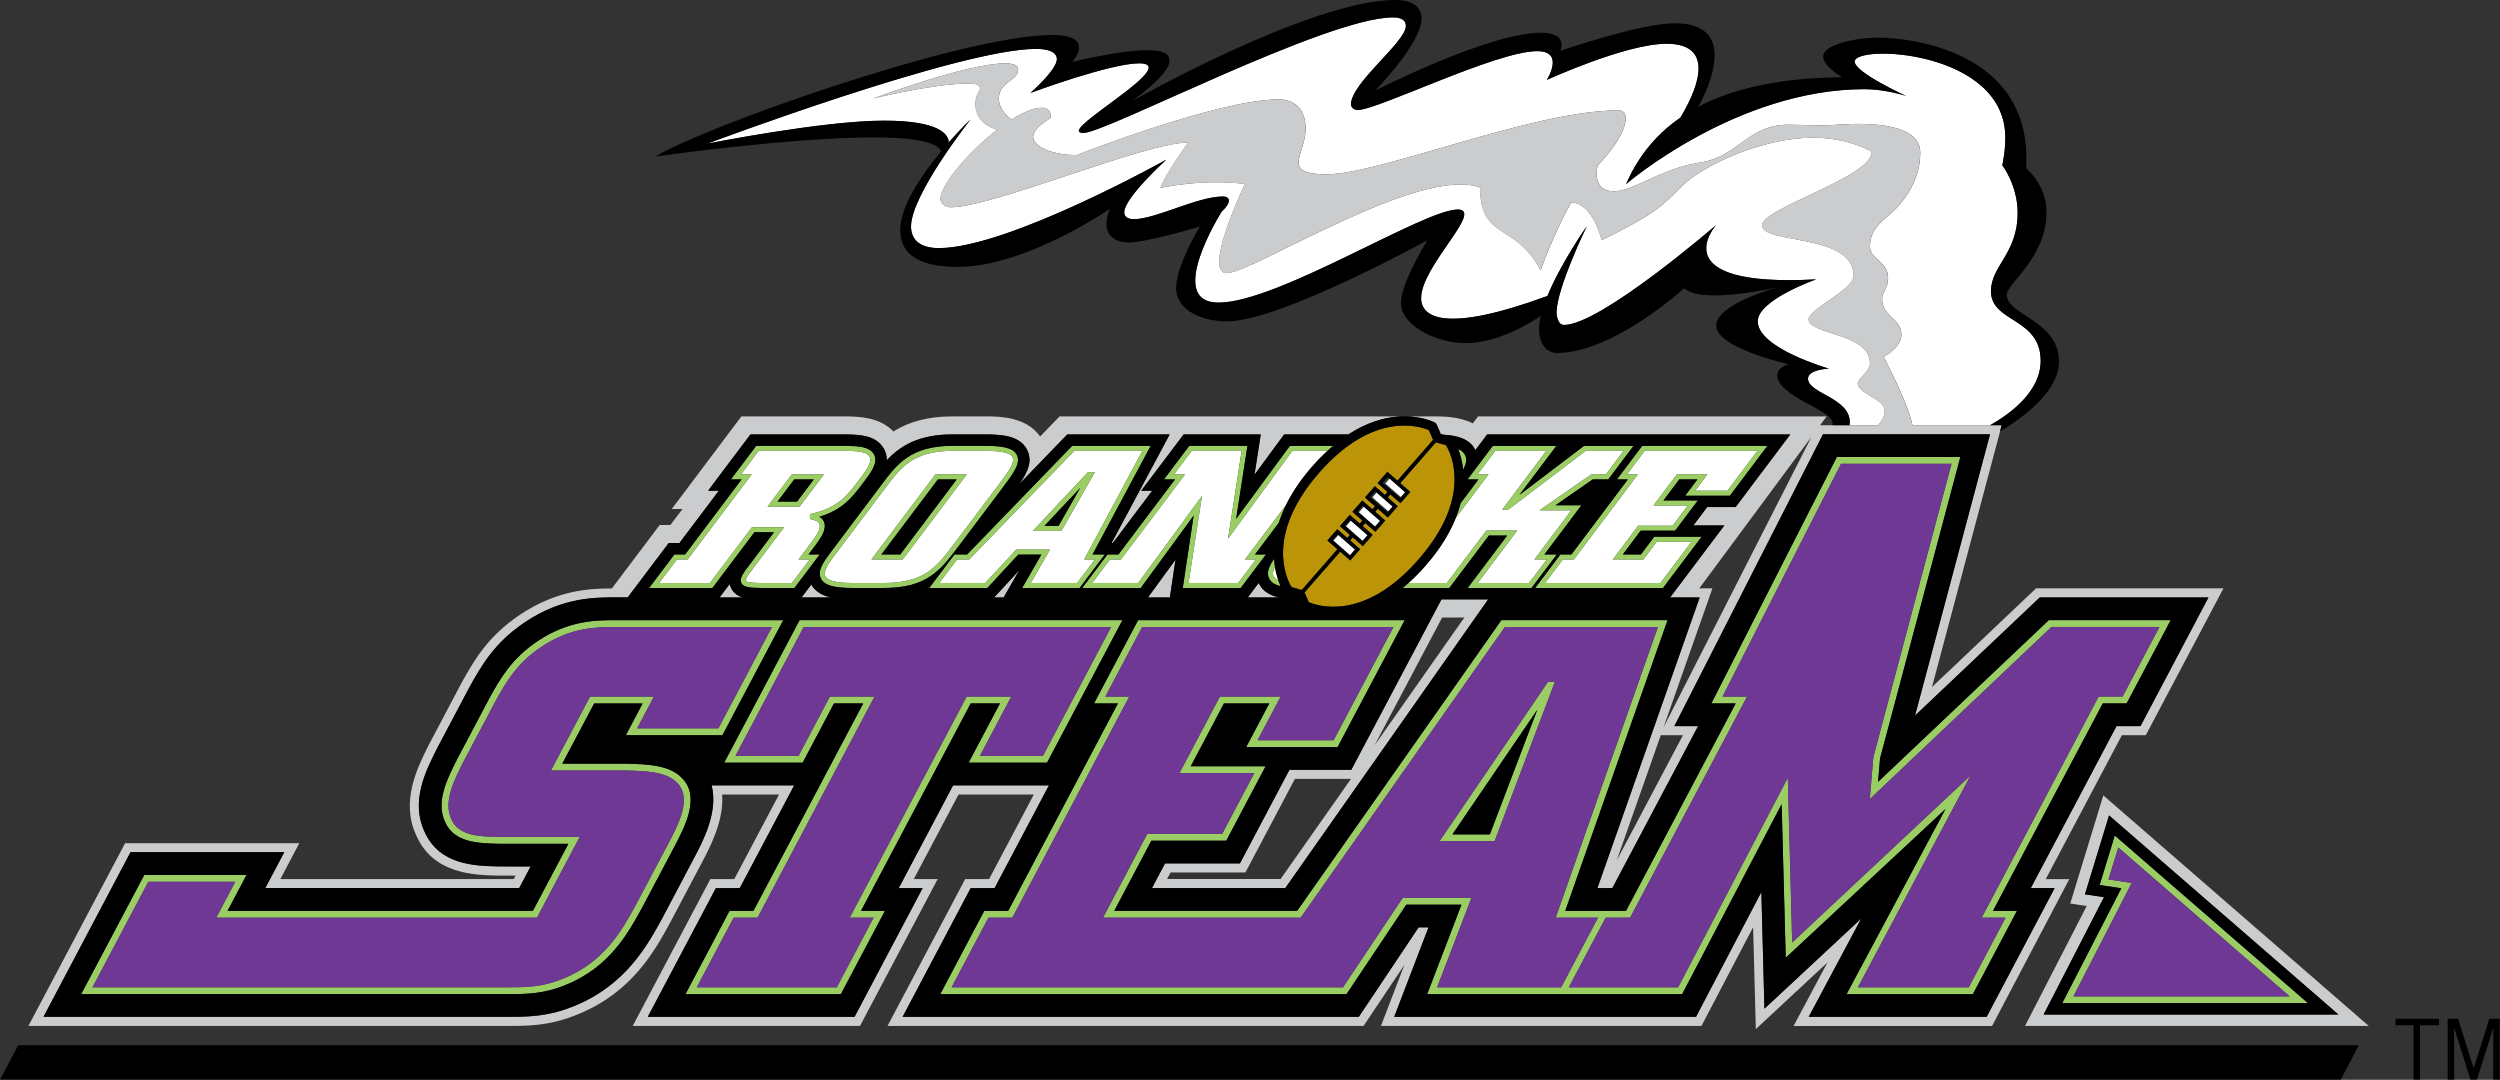 <?xml version="1.0" encoding="UTF-8" standalone="no"?>
<!DOCTYPE svg PUBLIC "-//W3C//DTD SVG 1.1//EN" "http://www.w3.org/Graphics/SVG/1.1/DTD/svg11.dtd">
<svg width="100%" height="100%" viewBox="0 0 9872 4264" version="1.1" xmlns="http://www.w3.org/2000/svg" xmlns:xlink="http://www.w3.org/1999/xlink" xml:space="preserve" xmlns:serif="http://www.serif.com/" style="fill-rule:evenodd;clip-rule:evenodd;stroke-linejoin:round;stroke-miterlimit:1.414;">
    <rect x="0" y="0" width="9872" height="4264" fill="#333333" stroke="none"/>
    <g transform="matrix(1,0,0,1,-4470.77,-11291.6)">
        <g transform="matrix(118.78,0,0,118.78,0,0)">
            <g>
                <path d="M103.83,104.746C103.83,103.897 104.717,103.501 104.717,102.142C104.717,101.217 104.206,100.556 104.206,100.556C104.206,100.556 104.307,100.14 104.307,99.639C104.307,96.72 99.298,96.531 99.298,97.11C99.298,97.475 101.011,98.254 101.011,98.254C101.011,98.254 100.329,98.028 99.626,98.028C95.36,98.028 91.698,101.185 91.698,101.185C92.028,100.434 92.557,99.63 93.503,98.976C93.936,98.264 94.818,96.518 93.044,96.518C91.686,96.518 89.063,97.721 89.063,97.721C89.063,97.721 89.68,96.764 88.742,96.764C87.384,96.764 83.44,98.72 82.779,98.72C82.578,98.72 82.552,98.544 82.552,98.544C82.552,97.815 84.378,96.468 84.378,95.928C84.378,95.651 84.063,95.642 83.949,95.642C81.741,95.642 74.4,99.483 73.663,99.483C73.24,99.483 73.729,99.105 74.522,98.52C75.315,97.934 76.362,97.169 75.514,97.169C74.541,97.169 71.897,98.154 71.897,98.154C71.897,98.154 72.777,97.386 72.777,97.029C72.777,96.67 72.111,96.689 72.078,96.689C69.55,96.689 61.153,99.84 61.153,99.84C61.153,99.84 64.989,99.075 67.023,99.075C68.923,99.075 69.176,99.555 69.18,99.8C69.587,99.337 69.91,99.029 69.91,99.029C69.91,99.029 67.927,101.538 67.927,102.595C67.927,102.972 68.154,103.312 68.853,103.312C71.155,103.312 76.42,100.369 76.42,100.369C76.42,100.369 75.015,101.634 75.015,102.124C75.015,102.217 75.071,102.35 75.336,102.35C76.061,102.35 77.448,101.596 78.298,101.596C78.54,101.596 78.59,101.79 78.25,102.106C78.25,102.106 76.352,105.124 78.15,105.124C80.119,105.124 84.969,102.029 86.102,102.029C86.989,102.029 84.885,103.908 84.885,104.973C84.885,105.619 85.692,106.15 89.085,104.903C89.54,103.796 90.394,102.583 90.394,102.583C90.394,102.583 89.387,104.646 89.387,105.464C89.387,105.464 89.399,105.867 89.638,105.867C90.851,105.867 94.689,102.549 94.689,102.549C94.689,102.549 92.828,104.634 98.02,104.351C98.02,104.351 96.076,105.03 96.076,105.747C96.076,106.643 98.444,107.319 98.444,107.319C98.444,107.319 97.747,107.34 97.747,107.653C97.747,108.144 99.136,108.284 99.136,109.099C99.136,109.135 99.132,109.168 99.128,109.2L100.078,109.2C100.18,109.069 100.294,108.928 100.294,108.711C100.294,108.32 99.401,108.151 99.401,107.805C99.401,107.654 99.805,107.415 99.805,107.138C99.805,106.125 97.765,106.195 97.765,105.678C97.765,105.339 99.263,104.697 99.263,104.231C99.263,102.81 96.219,103.187 96.219,102.558C96.219,101.973 99.867,100.964 99.867,100.106C99.867,100.106 99.1,99.64 97.918,99.64C96.269,99.64 94.255,100.534 93.515,101.287C92.772,102.042 92.582,102.194 90.888,103.05C90.591,101.998 90.145,101.801 89.872,101.791C89.278,102.852 88.858,104.049 88.858,104.049C88.01,102.444 86.846,103.05 86.846,101.3C84.858,100.546 79.271,104.144 78.422,104.144C77.611,104.144 79.026,101.18 79.026,101.18C77.611,100.992 76.213,101.313 76.213,101.313C76.382,100.859 77.138,99.802 77.138,99.802C75.684,99.802 70.664,101.954 69.242,101.954C69.028,101.954 68.903,101.778 68.903,101.69C68.903,101.204 69.845,100.11 70.793,99.374C70.616,99.326 70.068,99.127 70.068,98.525C70.068,98.174 70.218,98.141 70.218,98.004C70.218,97.865 70.011,97.84 69.843,97.84C68.675,97.84 66.663,98.34 66.663,98.34C66.663,98.34 69.787,97.169 71.061,97.169C71.156,97.169 71.488,97.18 71.488,97.362C71.488,97.777 70.847,97.758 70.847,98.343C70.847,98.676 71.114,98.926 71.265,99.04C71.645,98.799 71.999,98.646 72.263,98.646C72.615,98.646 72.578,98.984 72.578,98.984C72.578,98.984 71.986,99.298 71.986,99.613C71.986,99.928 72.59,100.218 73.433,100.218C73.433,100.218 78.139,98.367 80.158,98.367C80.46,98.367 81.045,98.499 81.045,99.348C81.045,100.197 80.196,100.858 81.744,100.858C83.524,100.858 88.582,98.732 91.45,98.732C91.908,98.732 91.712,99.587 90.75,100.568C90.695,100.834 90.644,101.423 91.302,101.423C91.928,101.423 92.859,100.668 94.155,100.467C95.452,100.266 95.728,99.209 97.099,99.209C97.44,99.209 98.069,99.234 98.32,99.234C98.571,99.234 101.479,98.857 101.479,100.139C101.479,101.172 100.799,101.926 100.395,102.254C99.993,102.58 99.806,102.856 99.806,103.248C99.806,103.706 100.409,103.738 100.409,104.305C100.409,104.657 100.208,104.757 100.208,105.009C100.208,105.563 100.851,105.676 100.851,106.18C100.851,106.632 100.259,106.922 100.259,106.922C100.609,107.599 101.078,108.56 101.22,109.198L103.808,109.198C104.498,108.806 105.485,108.069 105.485,107.058C105.481,105.615 103.83,105.794 103.83,104.746Z" style="fill:white;fill-rule:nonzero;"/>
                <path d="M64.565,112.317L64.565,112.155C65.5,111.946 65.793,111.559 66.234,110.971C66.437,110.701 66.649,110.422 66.545,110.242C66.441,110.064 66.073,110.057 65.775,110.052L62.859,110.052L62.27,110.835L62.628,110.835L60.499,113.663L60.142,113.663L59.551,114.444L61.242,114.444L62.638,112.591L63.705,112.591C63.705,112.591 62.563,114.106 62.565,114.106C62.414,114.309 62.43,114.366 62.435,114.374C62.467,114.44 62.796,114.442 62.953,114.444L63.968,114.444L64.558,113.663L64.184,113.663C64.184,113.663 64.654,113.038 64.654,113.04C64.803,112.832 64.923,112.647 64.888,112.498C64.859,112.391 64.747,112.358 64.565,112.317ZM63.155,111.904L63.962,110.835L65.03,110.835L64.222,111.904L63.155,111.904Z" style="fill:white;fill-rule:nonzero;"/>
                <path d="M73.683,113.663L75.616,110.053L73.351,110.053L69.861,113.663L69.455,113.663L68.865,114.444L70.394,114.444L71.421,113.335L72.546,113.335L71.907,114.444L73.448,114.444L74.038,113.663L73.683,113.663ZM72.925,112.712L71.977,112.712L73.808,110.759L74.039,110.759L72.925,112.712Z" style="fill:white;fill-rule:nonzero;"/>
                <path d="M91.725,110.835L92.09,110.835L89.962,113.663L89.595,113.663L89.005,114.444L92.843,114.444L93.873,113.074L92.716,113.074L92.273,113.663L91.255,113.663L92.1,112.54L93.245,112.54L93.751,111.867L92.607,111.867L93.384,110.835L94.402,110.835L93.994,111.377L95.066,111.377L96.064,110.052L92.316,110.052L91.725,110.835Z" style="fill:white;fill-rule:nonzero;"/>
                <path d="M88.65,113.663L89.879,112.028L88.82,112.028L90.539,110.835L91.025,110.835L91.614,110.052L90.355,110.052L87.775,112.011L87.574,112.011L89.046,110.052L87.35,110.052L86.759,110.835L87.125,110.835L86.038,112.277C85.847,112.756 85.535,113.293 85.028,113.872C84.838,114.089 84.649,114.278 84.465,114.444L85.739,114.444L87.053,112.701L88.079,112.701L86.765,114.444L88.472,114.444L89.062,113.663L88.65,113.663Z" style="fill:white;fill-rule:nonzero;"/>
                <path d="M78.464,112.974L78.916,110.052L77.258,110.052L76.667,110.835L77.033,110.835L74.903,113.663L74.539,113.663L73.949,114.444L75.48,114.444L77.599,111.55L77.152,114.444L78.803,114.444L79.392,113.663L79.027,113.663L80.392,111.85C80.586,111.455 80.864,111.028 81.259,110.576C81.432,110.379 81.602,110.206 81.768,110.053L80.601,110.053L78.464,112.974Z" style="fill:white;fill-rule:nonzero;"/>
                <path d="M70.8,111.229C71.425,110.402 71.687,110.052 70.391,110.052L69.295,110.052C68,110.052 67.574,110.619 67.097,111.253L65.418,113.481C64.977,114.066 64.725,114.444 65.996,114.444L67.012,114.444C68.378,114.444 68.769,113.924 69.38,113.116L70.8,111.229ZM67.65,113.663L66.608,113.663L68.737,110.835L69.779,110.835L67.65,113.663Z" style="fill:white;fill-rule:nonzero;"/>
                <path d="M80.133,114.35C80.091,114.226 80.052,114.08 80.025,113.912C79.924,114.11 79.924,114.26 80.133,114.35Z" style="fill:white;fill-rule:nonzero;"/>
                <g transform="matrix(-0.752,-0.659,0.659,-0.752,69.655,252.544)">
                    <rect x="81.929" y="113.048" width="0.764" height="0.255" style="fill:white;"/>
                </g>
                <g transform="matrix(-0.752,-0.659,0.659,-0.752,70.699,251.984)">
                    <rect x="82.346" y="112.571" width="0.764" height="0.255" style="fill:white;"/>
                </g>
                <g transform="matrix(-0.751,-0.66,0.66,-0.751,71.559,251.409)">
                    <rect x="82.763" y="112.096" width="0.764" height="0.254" style="fill:white;"/>
                </g>
                <g transform="matrix(-0.753,-0.658,0.658,-0.753,73.028,250.883)">
                    <rect x="83.178" y="111.62" width="0.765" height="0.253" style="fill:white;"/>
                </g>
                <g transform="matrix(-0.752,-0.659,0.659,-0.752,73.888,250.308)">
                    <rect x="83.595" y="111.143" width="0.764" height="0.255" style="fill:white;"/>
                </g>
            </g>
        </g>
        <g transform="matrix(118.78,0,0,118.78,0,0)">
            <g>
                <path d="M76.719,113.668L75.802,114.925L76.531,114.925L76.719,113.668Z" style="fill:rgb(203,204,206);fill-rule:nonzero;"/>
                <path d="M61.947,114.617C61.924,114.569 61.908,114.523 61.899,114.477L61.561,114.925L62.332,114.925C62.169,114.876 62.032,114.786 61.947,114.617Z" style="fill:rgb(203,204,206);fill-rule:nonzero;"/>
                <path d="M79.494,114.465C79.489,114.459 79.487,114.451 79.484,114.444L79.121,114.925L80.159,114.925C79.865,114.858 79.622,114.726 79.494,114.465Z" style="fill:rgb(203,204,206);fill-rule:nonzero;"/>
                <path d="M71.005,114.925L71.522,114.023L70.688,114.925L71.005,114.925Z" style="fill:rgb(203,204,206);fill-rule:nonzero;"/>
                <path d="M64.61,114.495L64.287,114.925L65.263,114.925C64.979,114.862 64.744,114.735 64.61,114.495Z" style="fill:rgb(203,204,206);fill-rule:nonzero;"/>
                <path d="M82.562,120.654L80.505,120.654L78.859,123.766L76.369,123.766L75.934,124.587L80.368,124.587L87.113,114.988L85.56,114.988L82.562,120.654ZM80.212,124.286L76.437,124.286L76.553,124.068L79.042,124.068L80.688,120.957L82.552,120.957L80.212,124.286ZM86.321,115.592L83.331,119.849L85.583,115.592L86.321,115.592Z" style="fill:rgb(203,204,206);fill-rule:nonzero;"/>
                <path d="M105.651,124.286L108.18,119.505L108.975,119.505L111.557,114.623L105.327,114.623L101.868,117.902L104.131,109.406L104.186,109.199L103.804,109.199L101.216,109.199C101.074,108.561 100.605,107.6 100.255,106.923C100.255,106.923 100.847,106.632 100.847,106.181C100.847,105.677 100.204,105.563 100.204,105.01C100.204,104.759 100.405,104.658 100.405,104.306C100.405,103.74 99.802,103.708 99.802,103.249C99.802,102.857 99.99,102.582 100.391,102.255C100.796,101.927 101.475,101.173 101.475,100.14C101.475,98.858 98.567,99.235 98.316,99.235C98.065,99.235 97.436,99.21 97.095,99.21C95.723,99.21 95.448,100.267 94.151,100.468C92.855,100.669 91.925,101.424 91.298,101.424C90.64,101.424 90.692,100.835 90.746,100.569C91.708,99.588 91.904,98.733 91.446,98.733C88.578,98.733 83.52,100.859 81.74,100.859C80.192,100.859 81.041,100.198 81.041,99.349C81.041,98.5 80.456,98.368 80.154,98.368C78.135,98.368 73.429,100.219 73.429,100.219C72.586,100.219 71.982,99.928 71.982,99.614C71.982,99.3 72.574,98.985 72.574,98.985C72.574,98.985 72.611,98.647 72.259,98.647C71.995,98.647 71.641,98.8 71.261,99.041C71.11,98.927 70.843,98.677 70.843,98.344C70.843,97.759 71.484,97.777 71.484,97.363C71.484,97.181 71.152,97.17 71.057,97.17C69.783,97.17 66.659,98.341 66.659,98.341C66.659,98.341 68.671,97.841 69.839,97.841C70.007,97.841 70.214,97.866 70.214,98.005C70.214,98.142 70.064,98.176 70.064,98.526C70.064,99.128 70.612,99.327 70.789,99.375C69.841,100.111 68.899,101.205 68.899,101.691C68.899,101.779 69.024,101.955 69.238,101.955C70.659,101.955 75.68,99.803 77.134,99.803C77.134,99.803 76.378,100.86 76.209,101.314C76.209,101.314 77.606,100.993 79.022,101.181C79.022,101.181 77.607,104.145 78.418,104.145C79.267,104.145 84.854,100.547 86.842,101.301C86.842,103.051 88.006,102.445 88.854,104.05C88.854,104.05 89.273,102.853 89.868,101.792C90.141,101.802 90.587,101.999 90.884,103.051C92.578,102.195 92.768,102.043 93.511,101.288C94.252,100.535 96.265,99.641 97.914,99.641C99.096,99.641 99.863,100.107 99.863,100.107C99.863,100.965 96.215,101.974 96.215,102.559C96.215,103.188 99.259,102.811 99.259,104.232C99.259,104.697 97.761,105.339 97.761,105.679C97.761,106.196 99.801,106.126 99.801,107.139C99.801,107.415 99.397,107.655 99.397,107.806C99.397,108.152 100.29,108.321 100.29,108.712C100.29,108.929 100.176,109.07 100.074,109.201L99.124,109.201L98.554,109.201L98.145,109.201L98.366,108.906L86.778,108.906L86.603,109.137C86.147,108.907 85.607,108.906 85.291,108.906L72.864,108.906L72.218,109.574C71.75,108.907 70.844,108.906 70.391,108.906L69.295,108.906C68.522,108.906 67.883,109.068 67.339,109.407C66.883,108.928 66.193,108.914 65.797,108.906C65.786,108.906 62.287,108.906 62.287,108.906L59.97,111.985L60.328,111.985L59.926,112.516L59.57,112.516L57.98,114.625C57.235,114.628 56.163,114.676 54.931,115.496C53.839,116.225 53.385,117.046 52.981,117.769C52.981,117.77 51.901,119.813 51.901,119.813C51.519,120.569 50.944,121.706 51.482,122.845C52.047,124.121 53.393,124.153 54.198,124.173C54.201,124.173 54.498,124.173 54.781,124.173L54.719,124.288L46.96,124.288L47.589,123.096L41.797,123.096L38.583,129.171L54.528,129.171C55.19,129.171 55.94,129.171 56.893,128.766C58.654,128.036 59.401,126.678 59.894,125.78C59.894,125.778 60.963,123.759 60.963,123.759C61.251,123.215 61.707,122.351 61.647,121.477L63.538,121.477L62.05,124.288L61.255,124.288L58.673,129.171L66.229,129.171L68.812,124.288L68.017,124.288L69.505,121.477L72.008,121.477L70.521,124.288L69.726,124.288L67.144,129.171L82.97,129.171L84.326,127.144L83.548,129.171L94.203,129.171L95.921,125.888L96.011,129.276L98.394,127.058L97.265,129.172L103.864,129.172L106.433,124.289L105.651,124.289L105.651,124.286ZM103.684,128.867L97.77,128.867L99.516,125.599L96.297,128.597L96.194,124.718L94.021,128.868L83.989,128.868L85.129,125.894L84.798,125.894L82.811,128.868L67.646,128.868L69.909,124.589L70.704,124.589L72.511,121.173L69.324,121.173L67.516,124.589L68.311,124.589L66.048,128.868L59.175,128.868L61.438,124.589L62.233,124.589L64.042,121.173L61.296,121.173C61.523,122.056 61.01,123.028 60.697,123.617C60.697,123.617 59.635,125.622 59.632,125.633C59.157,126.493 58.442,127.796 56.777,128.488C55.88,128.868 55.162,128.868 54.529,128.868L39.086,128.868L41.979,123.396L47.089,123.396L46.458,124.589L54.9,124.589L55.28,123.871L54.205,123.869C53.424,123.851 52.245,123.824 51.754,122.716C51.28,121.71 51.789,120.701 52.167,119.952C52.167,119.952 53.242,117.92 53.245,117.913C53.631,117.22 54.068,116.434 55.098,115.746C56.329,114.925 57.403,114.925 58.114,114.925L58.508,114.925L59.87,113.119L60.228,113.119L61.539,111.379L61.18,111.379L62.589,109.508L65.787,109.509C66.196,109.517 66.757,109.528 67.015,109.97C67.094,110.104 67.122,110.238 67.118,110.368C67.556,109.901 68.165,109.508 69.296,109.508L70.392,109.508C70.942,109.508 71.548,109.548 71.784,110.019C71.97,110.393 71.818,110.739 71.53,111.155L73.121,109.509L76.525,109.509L74.593,113.12L74.635,113.12L75.946,111.38L75.578,111.38L76.99,109.509L79.553,109.509L79.345,110.851L80.332,109.509L82.465,109.509C83.1,109.096 83.666,108.952 84.089,108.917C84.836,108.854 85.317,109.102 85.337,109.111C85.367,109.129 85.392,109.155 85.406,109.188L85.537,109.492L85.633,109.518C86.074,109.544 86.496,109.646 86.684,110.02C86.685,110.024 86.686,110.027 86.688,110.031L87.082,109.509L97.157,109.509L95.34,111.923L94.394,111.923L94.39,111.93L93.936,112.533L94.967,112.533L93.163,114.927L94.146,114.927L90.746,124.59L91.244,124.59L94.095,119.205L93.306,119.205L98.247,109.504L103.798,109.504L101.305,118.857L105.453,114.928L111.06,114.928L108.8,119.206L108,119.206L105.15,124.591L105.944,124.591L103.684,128.867ZM97.858,109.591L92.943,119.243L94.568,114.623L94.131,114.623L97.858,109.591ZM93.588,119.505L91.386,123.668L92.851,119.505L93.588,119.505Z" style="fill:rgb(203,204,206);fill-rule:nonzero;"/>
                <path d="M107.563,121.506L106.464,125.101L107.01,125.184L104.961,129.17L116.387,129.17L107.563,121.506ZM107.586,124.889L106.953,124.794L107.755,122.172L115.379,128.79L105.58,128.79L107.586,124.889Z" style="fill:rgb(203,204,206);fill-rule:nonzero;"/>
            </g>
        </g>
        <g transform="matrix(118.78,0,0,118.78,0,0)">
            <g>
                <path d="M60.299,120.917C59.884,120.489 59.132,120.469 58.467,120.452L56.331,120.452L57.392,118.449L59.002,118.449L58.445,119.504L61.656,119.504L63.678,115.681L58.113,115.681C57.457,115.681 56.557,115.681 55.515,116.374C54.637,116.961 54.264,117.632 53.904,118.28C53.903,118.282 52.834,120.305 52.834,120.305C52.5,120.968 52.119,121.72 52.436,122.393C52.742,123.079 53.528,123.097 54.223,123.114C54.223,123.114 55.964,123.116 56.534,123.116L55.354,125.344L45.204,125.344L45.835,124.152L42.434,124.152L40.338,128.112L54.528,128.112C55.144,128.112 55.725,128.112 56.484,127.792C57.908,127.202 58.521,126.085 58.969,125.27L60.031,123.264C60.415,122.537 60.939,121.545 60.299,120.917ZM59.831,123.157C59.831,123.158 58.77,125.159 58.77,125.159C58.314,125.989 57.747,127.022 56.394,127.584C55.68,127.886 55.121,127.886 54.528,127.886L40.714,127.886L42.57,124.378L45.46,124.378L44.829,125.571L55.491,125.571L56.91,122.888L54.227,122.888C53.57,122.871 52.89,122.856 52.644,122.299C52.373,121.726 52.724,121.027 53.035,120.409C53.035,120.41 54.104,118.388 54.104,118.388C54.465,117.737 54.81,117.118 55.642,116.563C56.626,115.908 57.486,115.908 58.114,115.908L63.303,115.908L61.521,119.277L58.821,119.277L59.378,118.222L57.254,118.222L55.954,120.679L58.462,120.679C59.082,120.694 59.786,120.714 60.14,121.079C60.66,121.589 60.2,122.459 59.831,123.157Z" style="fill:rgb(155,205,101);fill-rule:nonzero;"/>
                <path d="M69.91,118.448L70.883,118.448L69.841,120.418L72.447,120.418L74.955,115.68L64.221,115.68L61.715,120.418L64.323,120.418L65.365,118.448L66.336,118.448L62.687,125.344L61.892,125.344L60.428,128.112L65.594,128.112L67.059,125.344L66.263,125.344L69.91,118.448ZM66.682,125.571L65.458,127.886L60.804,127.886L62.029,125.571L62.824,125.571L66.712,118.221L65.227,118.221L64.185,120.192L62.09,120.192L64.358,115.907L74.578,115.907L72.31,120.192L70.216,120.192L71.258,118.221L69.775,118.221L65.887,125.571L66.682,125.571Z" style="fill:rgb(155,205,101);fill-rule:nonzero;"/>
                <path d="M85.496,123.028L87.327,123.028L89.33,117.735L89.1,117.735L85.496,123.028ZM87.169,122.803L85.924,122.803L88.746,118.658L87.169,122.803Z" style="fill:rgb(155,205,101);fill-rule:nonzero;"/>
                <path d="M107.545,118.448L108.338,118.448L109.803,115.68L105.749,115.68L100.074,121.056L100.141,120.273L102.81,110.256L98.704,110.256L94.531,118.448L95.34,118.448L91.695,125.344L89.675,125.344L93.075,115.68L87.55,115.68L80.761,125.344L74.681,125.344L75.914,123.012L78.404,123.012L79.712,120.538L77.224,120.538L78.327,118.449L79.835,118.449L79.065,119.901L82.105,119.901L84.337,115.681L75.473,115.681L74.008,118.449L74.802,118.449L71.154,125.345L70.359,125.345L68.896,128.113L82.403,128.113L84.391,125.139L86.224,125.139L85.084,128.113L93.561,128.113L96.868,121.798L97.004,126.905L102.314,121.96L99.027,128.113L103.227,128.113L104.691,125.345L103.894,125.345L107.545,118.448ZM85.416,127.886L86.557,124.911L84.273,124.911L82.286,127.886L69.275,127.886L70.5,125.571L71.296,125.571L75.182,118.221L74.387,118.221L75.612,115.907L83.965,115.907L81.973,119.674L79.446,119.674L80.215,118.222L78.194,118.222L76.85,120.764L79.339,120.764L78.27,122.785L75.78,122.785L74.307,125.571L80.88,125.571L87.669,115.907L92.756,115.907L89.358,125.571L90.765,125.571L89.539,127.886L85.416,127.886ZM104.314,125.571L103.09,127.886L99.405,127.886L103.149,120.843L97.219,126.396L97.073,120.921L93.427,127.886L89.794,127.886L91.019,125.571L91.832,125.571L95.72,118.221L94.903,118.221L98.843,110.482L102.517,110.482L99.918,120.233L99.8,121.629L105.839,115.906L109.429,115.906L108.203,118.22L107.408,118.22L103.52,125.57L104.314,125.57L104.314,125.571Z" style="fill:rgb(155,205,101);fill-rule:nonzero;"/>
                <path d="M114.367,128.413L107.945,122.839L107.441,124.486L108.162,124.595L106.198,128.413L114.367,128.413ZM107.735,124.3L108.061,123.238L113.759,128.188L106.569,128.188L108.507,124.417L107.735,124.3Z" style="fill:rgb(155,205,101);fill-rule:nonzero;"/>
                <path d="M74.821,113.497L74.456,113.497L73.616,114.611L75.564,114.611L77.321,112.204L76.96,114.611L78.886,114.611L79.725,113.497L79.36,113.497L80.152,112.446C80.213,112.257 80.291,112.057 80.394,111.849L79.029,113.662L79.394,113.662L78.805,114.443L77.154,114.443L77.601,111.549L75.482,114.443L73.951,114.443L74.541,113.662L74.905,113.662L77.035,110.834L76.669,110.834L77.26,110.051L78.918,110.051L78.466,112.973L80.605,110.051L81.772,110.051C81.836,109.992 81.898,109.937 81.961,109.885L80.52,109.885L78.734,112.313L79.109,109.885L77.175,109.885L76.334,111L76.702,111L74.821,113.497Z" style="fill:rgb(155,205,101);fill-rule:nonzero;"/>
                <path d="M87.136,112.867L87.745,112.867L86.432,114.61L88.555,114.61L89.396,113.496L88.982,113.496L90.213,111.861L89.35,111.861L90.591,111L91.106,111L91.947,109.886L90.299,109.886L88.153,111.516L89.382,109.886L87.268,109.886L86.426,111L86.791,111L86.197,111.79C86.158,111.944 86.106,112.107 86.038,112.277L87.125,110.835L86.759,110.835L87.35,110.052L89.047,110.052L87.575,112.011L87.776,112.011L90.356,110.052L91.615,110.052L91.026,110.835L90.54,110.835L88.821,112.028L89.88,112.028L88.651,113.663L89.063,113.663L88.473,114.444L86.766,114.444L88.08,112.701L87.054,112.701L85.74,114.444L84.466,114.444C84.401,114.504 84.335,114.558 84.272,114.611L85.823,114.611L87.136,112.867Z" style="fill:rgb(155,205,101);fill-rule:nonzero;"/>
                <path d="M91.757,111L89.88,113.496L89.514,113.496L88.674,114.61L92.926,114.61L94.209,112.907L92.634,112.907L92.191,113.496L91.59,113.496L92.183,112.705L93.328,112.705L94.086,111.7L92.941,111.7L93.467,111L94.07,111L93.662,111.543L95.149,111.543L96.396,109.886L92.233,109.886L91.393,111L91.757,111ZM92.316,110.052L96.064,110.052L95.065,111.377L93.993,111.377L94.401,110.835L93.383,110.835L92.606,111.867L93.751,111.867L93.245,112.54L92.1,112.54L91.255,113.663L92.273,113.663L92.716,113.074L93.873,113.074L92.843,114.444L89.006,114.444L89.596,113.663L89.963,113.663L92.09,110.835L91.725,110.835L92.316,110.052Z" style="fill:rgb(155,205,101);fill-rule:nonzero;"/>
                <path d="M65.029,110.835L63.961,110.835L63.154,111.904L64.22,111.904L65.029,110.835ZM63.488,111.738L64.044,111L64.694,111L64.138,111.738L63.488,111.738Z" style="fill:rgb(155,205,101);fill-rule:nonzero;"/>
                <path d="M62.721,112.757L63.371,112.757L62.432,114.006C62.277,114.217 62.233,114.344 62.286,114.449C62.358,114.594 62.585,114.605 62.952,114.61C62.953,114.61 64.051,114.61 64.051,114.61L64.892,113.496L64.519,113.496L64.787,113.138C64.929,112.94 65.104,112.695 65.049,112.456C65.021,112.351 64.955,112.288 64.877,112.244C65.661,112.007 65.965,111.606 66.369,111.071C66.605,110.758 66.849,110.433 66.69,110.159C66.539,109.901 66.135,109.893 65.78,109.886L62.778,109.886L61.938,111L62.294,111L60.415,113.496L60.059,113.496L59.219,114.61L61.325,114.61L62.721,112.757ZM59.551,114.444L60.142,113.663L60.499,113.663L62.628,110.835L62.27,110.835L62.859,110.052L65.775,110.052C66.072,110.058 66.441,110.065 66.545,110.242C66.649,110.421 66.438,110.701 66.234,110.971C65.793,111.559 65.5,111.945 64.565,112.155L64.565,112.317C64.746,112.359 64.858,112.391 64.887,112.498C64.922,112.647 64.802,112.831 64.653,113.04C64.653,113.038 64.183,113.663 64.183,113.663L64.557,113.663L63.967,114.444L62.952,114.444C62.795,114.443 62.466,114.44 62.434,114.374C62.429,114.366 62.413,114.309 62.564,114.106C62.562,114.106 63.704,112.591 63.704,112.591L62.637,112.591L61.241,114.444L59.551,114.444Z" style="fill:rgb(155,205,101);fill-rule:nonzero;"/>
                <path d="M69.371,113.497L68.531,114.611L70.465,114.611L71.492,113.501L72.259,113.501L71.621,114.611L73.531,114.611L74.371,113.497L73.961,113.497L75.894,109.887L73.282,109.887L69.791,113.497L69.371,113.497ZM73.351,110.052L75.616,110.052L73.683,113.662L74.037,113.662L73.447,114.443L71.906,114.443L72.545,113.334L71.42,113.334L70.393,114.443L68.864,114.443L69.454,113.662L69.86,113.662L73.351,110.052Z" style="fill:rgb(155,205,101);fill-rule:nonzero;"/>
                <path d="M74.039,110.76L73.808,110.76L71.977,112.713L72.925,112.713L74.039,110.76ZM72.362,112.546L73.548,111.285L72.829,112.546L72.362,112.546Z" style="fill:rgb(155,205,101);fill-rule:nonzero;"/>
                <path d="M69.779,110.835L68.737,110.835L66.608,113.663L67.65,113.663L69.779,110.835ZM66.94,113.497L68.82,111.001L69.445,111.001L67.567,113.497L66.94,113.497Z" style="fill:rgb(155,205,101);fill-rule:nonzero;"/>
                <path d="M64.93,114.297C65.042,114.52 65.349,114.61 65.996,114.61L67.012,114.61C68.46,114.61 68.901,114.026 69.511,113.217C69.511,113.216 70.932,111.329 70.932,111.329C71.337,110.79 71.583,110.465 71.443,110.187C71.334,109.97 71.039,109.885 70.39,109.885L69.294,109.885C67.918,109.885 67.457,110.498 66.967,111.147L66.963,111.152L65.285,113.381C65.035,113.713 64.797,114.03 64.93,114.297ZM67.097,111.253C67.574,110.619 68,110.052 69.295,110.052L70.391,110.052C71.686,110.052 71.425,110.402 70.8,111.229L69.38,113.116C68.769,113.925 68.379,114.444 67.012,114.444L65.996,114.444C64.725,114.444 64.976,114.067 65.418,113.481L67.097,111.253Z" style="fill:rgb(155,205,101);fill-rule:nonzero;"/>
                <path d="M79.996,113.642C79.834,113.878 79.731,114.1 79.83,114.297C79.891,114.418 80.012,114.499 80.21,114.549C80.185,114.491 80.159,114.424 80.133,114.349C79.924,114.259 79.924,114.11 80.025,113.911C80.01,113.828 80,113.736 79.996,113.642Z" style="fill:rgb(155,205,101);fill-rule:nonzero;"/>
                <path d="M86.343,110.188C86.3,110.102 86.227,110.038 86.116,109.99C86.183,110.162 86.251,110.392 86.282,110.677C86.384,110.486 86.415,110.33 86.343,110.188Z" style="fill:rgb(155,205,101);fill-rule:nonzero;"/>
            </g>
        </g>
        <g transform="matrix(118.78,0,0,118.78,0,0)">
            <g>
                <path d="M81.767,113.031L82.096,112.656L82.429,112.947L82.517,112.847L82.184,112.555L82.512,112.179L82.845,112.471L82.932,112.37L82.599,112.078L82.929,111.702L83.263,111.994L83.35,111.893L83.016,111.602L83.346,111.226L83.679,111.517L83.768,111.417L83.435,111.125L83.762,110.749L84.096,111.041L85.282,109.686C85.282,109.684 85.28,109.683 85.28,109.681L85.142,109.362C84.85,109.237 83.305,108.71 81.494,110.778C79.686,112.848 80.413,114.31 80.577,114.581L80.91,114.675C80.912,114.676 80.914,114.677 80.916,114.677L82.103,113.322L81.767,113.031Z" style="fill:rgb(188,148,8);fill-rule:nonzero;"/>
                <path d="M85.712,109.864L85.379,109.77C85.378,109.769 85.375,109.768 85.373,109.768L84.187,111.123L84.521,111.415L84.193,111.79L83.859,111.498L83.772,111.598L84.105,111.89L83.776,112.265L83.442,111.973L83.355,112.074L83.689,112.366L83.359,112.741L83.026,112.449L82.937,112.55L83.271,112.842L82.944,113.217L82.61,112.925L82.521,113.026L82.854,113.318L82.526,113.693L82.192,113.401L81.005,114.756C81.005,114.758 81.008,114.76 81.008,114.762L81.145,115.079C81.438,115.206 82.983,115.733 84.793,113.663C86.604,111.597 85.876,110.135 85.712,109.864Z" style="fill:rgb(188,148,8);fill-rule:nonzero;"/>
            </g>
        </g>
        <g transform="matrix(118.78,0,0,118.78,0,0)">
            <g>
                <path d="M58.463,120.678L55.955,120.678L57.255,118.221L59.379,118.221L58.822,119.276L61.522,119.276L63.304,115.907L58.115,115.907C57.487,115.907 56.628,115.907 55.643,116.562C54.811,117.118 54.467,117.736 54.105,118.387C54.105,118.387 53.035,120.409 53.036,120.408C52.725,121.025 52.374,121.724 52.645,122.298C52.891,122.856 53.57,122.871 54.228,122.887L56.911,122.887L55.492,125.57L44.829,125.57L45.46,124.377L42.57,124.377L40.714,127.885L54.529,127.885C55.121,127.885 55.68,127.885 56.395,127.583C57.748,127.021 58.315,125.988 58.771,125.158C58.771,125.158 59.831,123.157 59.832,123.156C60.201,122.458 60.661,121.589 60.142,121.077C59.787,120.713 59.083,120.693 58.463,120.678Z" style="fill:rgb(112,56,149);fill-rule:nonzero;"/>
                <path d="M69.775,118.221L71.258,118.221L70.217,120.192L72.311,120.192L74.579,115.907L64.358,115.907L62.091,120.192L64.186,120.192L65.228,118.221L66.713,118.221L62.825,125.571L62.03,125.571L60.805,127.886L65.458,127.886L66.682,125.571L65.887,125.571L69.775,118.221Z" style="fill:rgb(112,56,149);fill-rule:nonzero;"/>
                <path d="M107.408,118.221L108.203,118.221L109.429,115.907L105.839,115.907L99.8,121.629L99.918,120.233L102.517,110.482L98.843,110.482L94.903,118.221L95.72,118.221L91.832,125.571L91.019,125.571L89.794,127.886L93.428,127.886L97.074,120.921L97.22,126.396L103.15,120.842L99.406,127.886L103.091,127.886L104.314,125.571L103.52,125.571L107.408,118.221Z" style="fill:rgb(112,56,149);fill-rule:nonzero;"/>
                <path d="M89.357,125.571L92.755,115.907L87.668,115.907L80.879,125.571L74.306,125.571L75.779,122.785L78.268,122.785L79.337,120.764L76.848,120.764L78.192,118.222L80.213,118.222L79.444,119.674L81.971,119.674L83.963,115.907L75.61,115.907L74.385,118.221L75.18,118.221L71.294,125.571L70.5,125.571L69.275,127.886L82.286,127.886L84.273,124.911L86.557,124.911L85.416,127.886L89.539,127.886L90.765,125.571L89.357,125.571ZM87.326,123.028L85.495,123.028L89.099,117.735L89.328,117.735L87.326,123.028Z" style="fill:rgb(112,56,149);fill-rule:nonzero;"/>
                <path d="M108.061,123.238L107.735,124.3L108.508,124.417L106.569,128.188L113.759,128.188L108.061,123.238Z" style="fill:rgb(112,56,149);fill-rule:nonzero;"/>
            </g>
        </g>
        <g transform="matrix(118.78,0,0,118.78,0,0)">
            <g>
                <path d="M68.93,100.093C68.287,100.866 67.567,101.913 67.567,102.708C67.567,103.387 68.002,103.936 69.474,103.936C71.739,103.936 74.532,102.01 74.532,102.01C74.23,102.765 74.588,103.123 75.173,103.123C75.758,103.123 77.532,102.595 77.532,102.595C77.532,102.595 76.739,103.879 76.739,104.634C76.739,105.388 77.609,105.747 78.438,105.747C80.193,105.747 85.094,103.05 85.094,103.05C85.094,103.05 84.213,104.445 84.213,105.15C84.213,105.855 85.345,106.471 86.365,106.471C87.444,106.471 88.529,105.791 88.864,105.564C88.826,105.722 88.804,105.871 88.804,106.005C88.804,106.408 88.994,106.797 89.396,106.797C91.283,106.797 93.628,104.644 93.628,104.644C94.214,105.199 96.735,104.615 96.735,104.615C96.735,104.615 94.694,105.162 94.694,105.888C94.694,106.633 97.097,107.172 97.097,107.172C97.097,107.172 96.724,107.269 96.724,107.526C96.724,108.262 98.565,108.665 98.565,109.144C98.565,109.162 98.559,109.181 98.555,109.199L99.125,109.199C99.129,109.168 99.133,109.134 99.133,109.098C99.133,108.284 97.744,108.143 97.744,107.652C97.744,107.338 98.441,107.318 98.441,107.318C98.441,107.318 96.073,106.642 96.073,105.746C96.073,105.029 98.017,104.35 98.017,104.35C92.825,104.633 94.686,102.548 94.686,102.548C94.686,102.548 90.849,105.866 89.635,105.866C89.396,105.866 89.384,105.463 89.384,105.463C89.384,104.645 90.391,102.582 90.391,102.582C90.391,102.582 89.537,103.795 89.082,104.902C85.689,106.15 84.882,105.618 84.882,104.972C84.882,103.907 86.986,102.028 86.099,102.028C84.966,102.028 80.117,105.123 78.147,105.123C76.349,105.123 78.247,102.105 78.247,102.105C78.587,101.789 78.537,101.595 78.295,101.595C77.445,101.595 76.058,102.349 75.333,102.349C75.068,102.349 75.012,102.217 75.012,102.123C75.012,101.633 76.417,100.368 76.417,100.368C76.417,100.368 71.152,103.311 68.85,103.311C68.151,103.311 67.924,102.971 67.924,102.594C67.924,101.537 69.907,99.028 69.907,99.028C69.907,99.028 69.584,99.337 69.177,99.799C69.173,99.554 68.92,99.074 67.02,99.074C64.987,99.074 61.15,99.839 61.15,99.839C61.15,99.839 69.547,96.688 72.075,96.688C72.109,96.688 72.774,96.669 72.774,97.028C72.774,97.386 71.894,98.153 71.894,98.153C71.894,98.153 74.539,97.168 75.511,97.168C76.359,97.168 75.312,97.933 74.519,98.519C73.726,99.104 73.237,99.482 73.66,99.482C74.397,99.482 81.738,95.641 83.946,95.641C84.059,95.641 84.375,95.65 84.375,95.927C84.375,96.468 82.549,97.814 82.549,98.543C82.549,98.543 82.575,98.719 82.776,98.719C83.437,98.719 87.38,96.763 88.739,96.763C89.677,96.763 89.06,97.72 89.06,97.72C89.06,97.72 91.683,96.517 93.041,96.517C94.815,96.517 93.933,98.264 93.5,98.975C92.554,99.629 92.025,100.433 91.695,101.184C91.695,101.184 95.357,98.027 99.623,98.027C100.326,98.027 101.008,98.253 101.008,98.253C101.008,98.253 99.295,97.474 99.295,97.109C99.295,96.53 104.304,96.719 104.304,99.638C104.304,100.14 104.203,100.555 104.203,100.555C104.203,100.555 104.714,101.216 104.714,102.141C104.714,103.499 103.827,103.896 103.827,104.745C103.827,105.793 105.478,105.614 105.478,107.058C105.478,108.069 104.491,108.806 103.801,109.198L104.183,109.198L104.128,109.405C104.67,109.089 106.089,108.155 106.089,107.086C106.089,105.714 104.353,105.538 104.353,104.871C104.353,104.469 105.674,103.65 105.674,102.115C105.674,101.197 104.995,100.655 104.995,100.655C105.246,96.68 100.967,96.315 100.113,96.315C99.257,96.315 98.25,96.566 98.25,96.931C98.25,97.223 98.7,97.522 98.879,97.631C96.71,97.648 95.18,98.04 94.093,98.615C94.279,98.287 94.639,97.565 94.639,96.881C94.639,95.964 93.832,95.837 93.317,95.837C92.159,95.837 89.506,96.755 89.506,96.755C89.506,96.755 89.808,96.151 88.864,96.151C87.127,96.151 83.36,98.073 83.36,98.073C83.36,98.073 84.898,96.497 84.898,95.677C84.898,95.403 84.738,95.063 84.02,95.063C81.209,95.063 75.274,98.422 75.274,98.422C75.274,98.422 76.519,97.554 76.519,97.082C76.519,96.893 76.397,96.732 75.774,96.732C74.868,96.732 73.288,97.12 73.288,97.12C73.288,97.12 74.101,96.227 72.622,96.227C69.621,96.227 60.958,99.309 59.435,100.266C59.435,100.266 63.858,99.631 66.724,99.631C68.469,99.633 68.862,99.909 68.93,100.093Z" style="fill-rule:nonzero;"/>
                <path d="M87.169,122.803L88.746,118.658L85.924,122.803L87.169,122.803Z" style="fill-rule:nonzero;"/>
                <path d="M64.694,111L64.044,111L63.488,111.738L64.138,111.738L64.694,111Z" style="fill-rule:nonzero;"/>
                <path d="M56.777,128.487C58.442,127.795 59.157,126.492 59.632,125.632C59.636,125.621 60.697,123.616 60.697,123.616C61.01,123.028 61.523,122.055 61.296,121.172L64.042,121.172L62.233,124.588L61.438,124.588L59.175,128.867L66.048,128.867L68.311,124.588L67.516,124.588L69.324,121.172L72.511,121.172L70.704,124.588L69.909,124.588L67.646,128.867L82.812,128.867L84.799,125.893L85.13,125.893L83.99,128.867L94.022,128.867L96.195,124.717L96.298,128.596L99.517,125.598L97.771,128.866L103.685,128.866L105.945,124.587L105.151,124.587L108.001,119.202L108.796,119.202L111.056,114.924L105.449,114.924L101.301,118.853L103.794,109.5L98.243,109.5L93.302,119.201L94.091,119.201L91.24,124.586L90.742,124.586L94.142,114.923L93.16,114.923L94.964,112.529L93.933,112.529L94.387,111.926L94.391,111.919L95.337,111.919L97.154,109.505L87.079,109.505L86.685,110.027C86.683,110.023 86.683,110.02 86.681,110.016C86.493,109.642 86.071,109.54 85.63,109.514L85.534,109.488L85.403,109.184C85.389,109.151 85.364,109.125 85.334,109.107C85.313,109.098 84.833,108.85 84.086,108.913C83.663,108.948 83.097,109.092 82.462,109.505L80.33,109.505L79.343,110.847L79.551,109.505L76.988,109.505L75.576,111.376L75.944,111.376L74.633,113.116L74.591,113.116L76.523,109.505L73.12,109.505L71.529,111.151C71.817,110.735 71.968,110.389 71.783,110.015C71.547,109.544 70.942,109.504 70.391,109.504L69.295,109.504C68.164,109.504 67.556,109.898 67.117,110.364C67.121,110.233 67.093,110.1 67.014,109.966C66.756,109.524 66.195,109.513 65.786,109.505L62.588,109.504L61.179,111.375L61.537,111.375L60.226,113.115L59.87,113.115L58.508,114.921L58.114,114.921C57.403,114.921 56.329,114.921 55.098,115.742C54.068,116.43 53.631,117.216 53.245,117.909C53.242,117.916 52.167,119.948 52.167,119.948C51.79,120.697 51.28,121.706 51.754,122.712C52.244,123.819 53.424,123.847 54.205,123.865L55.28,123.867L54.9,124.585L46.458,124.585L47.089,123.392L41.979,123.392L39.086,128.864L54.529,128.864C55.162,128.867 55.88,128.867 56.777,128.487ZM72.447,120.418L69.84,120.418L70.882,118.448L69.91,118.448L66.263,125.344L67.059,125.344L65.594,128.112L60.428,128.112L61.892,125.344L62.687,125.344L66.336,118.448L65.365,118.448L64.323,120.418L61.715,120.418L64.221,115.68L74.954,115.68L72.447,120.418ZM64.287,114.925L64.61,114.495C64.744,114.735 64.979,114.862 65.262,114.925L64.287,114.925ZM70.688,114.925L71.522,114.023L71.005,114.925L70.688,114.925ZM89.676,125.344L91.696,125.344L95.341,118.448L94.532,118.448L98.705,110.256L102.811,110.256L100.142,120.273L100.075,121.056L105.75,115.68L109.804,115.68L108.339,118.448L107.546,118.448L103.896,125.344L104.693,125.344L103.229,128.112L99.029,128.112L102.316,121.959L97.006,126.904L96.87,121.797L93.563,128.112L85.086,128.112L86.226,125.138L84.393,125.138L82.405,128.112L68.899,128.112L70.362,125.344L71.157,125.344L74.805,118.448L74.011,118.448L75.476,115.68L84.34,115.68L82.108,119.9L79.068,119.9L79.838,118.448L78.33,118.448L77.227,120.537L79.715,120.537L78.407,123.011L75.917,123.011L74.684,125.343L80.764,125.343L87.553,115.679L93.078,115.679L89.676,125.344ZM75.802,114.925L76.719,113.668L76.531,114.925L75.802,114.925ZM80.158,114.925L79.12,114.925L79.483,114.444C79.486,114.451 79.488,114.459 79.493,114.465C79.622,114.726 79.865,114.858 80.158,114.925ZM79.996,113.642C80,113.737 80.011,113.828 80.025,113.912C80.052,114.08 80.092,114.226 80.133,114.35C80.159,114.425 80.185,114.492 80.21,114.55C80.011,114.5 79.891,114.419 79.83,114.298C79.731,114.1 79.833,113.877 79.996,113.642ZM85.561,114.989L87.114,114.989L80.369,124.588L75.935,124.588L76.37,123.767L78.86,123.767L80.506,120.655L82.563,120.655L85.561,114.989ZM96.396,109.886L95.149,111.543L93.662,111.543L94.07,111L93.467,111L92.941,111.7L94.086,111.7L93.328,112.705L92.183,112.705L91.59,113.496L92.191,113.496L92.634,112.907L94.209,112.907L92.926,114.61L88.674,114.61L89.514,113.496L89.88,113.496L91.757,111L91.393,111L92.234,109.886L96.396,109.886ZM86.343,110.188C86.415,110.33 86.384,110.486 86.282,110.677C86.251,110.392 86.183,110.162 86.116,109.99C86.227,110.038 86.3,110.102 86.343,110.188ZM86.197,111.791L86.791,111.001L86.426,111.001L87.266,109.887L89.38,109.887L88.151,111.517L90.297,109.887L91.945,109.887L91.106,111L90.591,111L89.35,111.861L90.213,111.861L88.982,113.496L89.396,113.496L88.555,114.61L86.432,114.61L87.745,112.867L87.136,112.867L85.822,114.61L84.271,114.61C84.334,114.557 84.4,114.503 84.465,114.443C84.65,114.277 84.839,114.089 85.028,113.871C85.535,113.292 85.847,112.755 86.038,112.276C86.106,112.107 86.158,111.945 86.197,111.791ZM85.374,109.768C85.376,109.768 85.378,109.769 85.38,109.77L85.713,109.864C85.877,110.135 86.605,111.597 84.796,113.666C82.986,115.735 81.441,115.208 81.148,115.082L81.011,114.765C81.011,114.764 81.008,114.762 81.008,114.759L82.195,113.404L82.529,113.696L82.857,113.321L82.524,113.029L82.613,112.928L82.947,113.22L83.274,112.845L82.94,112.553L83.029,112.452L83.362,112.744L83.692,112.369L83.358,112.077L83.445,111.976L83.779,112.268L84.108,111.893L83.775,111.601L83.862,111.501L84.196,111.793L84.524,111.418L84.19,111.126L85.374,109.768ZM81.94,113.02L82.107,112.829L82.682,113.332L82.514,113.524L81.94,113.02ZM82.356,112.543L82.523,112.352L83.099,112.855L82.931,113.046L82.356,112.543ZM82.774,112.066L82.94,111.875L83.515,112.379L83.348,112.57L82.774,112.066ZM83.189,111.591L83.357,111.4L83.931,111.903L83.765,112.094L83.189,111.591ZM83.606,111.115L83.774,110.924L84.348,111.427L84.181,111.619L83.606,111.115ZM85.142,109.363L85.28,109.682C85.28,109.683 85.282,109.684 85.282,109.687L84.096,111.042L83.762,110.75L83.435,111.126L83.768,111.418L83.679,111.518L83.346,111.227L83.016,111.603L83.35,111.894L83.263,111.995L82.929,111.703L82.599,112.079L82.932,112.371L82.845,112.472L82.512,112.18L82.184,112.556L82.517,112.848L82.429,112.948L82.096,112.657L81.767,113.032L82.101,113.324L80.914,114.679C80.913,114.679 80.91,114.678 80.908,114.677L80.575,114.583C80.411,114.312 79.684,112.851 81.492,110.78C83.305,108.711 84.849,109.238 85.142,109.363ZM74.821,113.497L76.702,111L76.334,111L77.175,109.886L79.109,109.886L78.734,112.314L80.52,109.886L81.959,109.886C81.896,109.938 81.834,109.993 81.77,110.052C81.603,110.205 81.434,110.378 81.261,110.575C80.865,111.027 80.588,111.454 80.394,111.849C80.291,112.057 80.213,112.256 80.152,112.446L79.36,113.497L79.726,113.497L78.887,114.611L76.96,114.611L77.321,112.204L75.564,114.611L73.616,114.611L74.456,113.497L74.821,113.497ZM73.281,109.886L75.893,109.886L73.96,113.496L74.37,113.496L73.53,114.61L71.62,114.61L72.258,113.5L71.491,113.5L70.464,114.61L68.53,114.61L69.37,113.496L69.789,113.496L73.281,109.886ZM66.964,111.153L66.968,111.148C67.457,110.499 67.918,109.886 69.295,109.886L70.391,109.886C71.04,109.886 71.335,109.97 71.444,110.188C71.584,110.466 71.338,110.791 70.933,111.33C70.933,111.33 69.512,113.216 69.512,113.218C68.902,114.027 68.461,114.611 67.013,114.611L65.997,114.611C65.351,114.611 65.043,114.52 64.931,114.298C64.798,114.031 65.036,113.715 65.287,113.382L66.964,111.153ZM60.059,113.497L60.415,113.497L62.294,111L61.938,111L62.777,109.886L65.779,109.886C66.134,109.893 66.538,109.901 66.689,110.159C66.848,110.433 66.604,110.759 66.368,111.071C65.964,111.607 65.66,112.008 64.876,112.244C64.955,112.288 65.02,112.351 65.048,112.456C65.103,112.694 64.928,112.939 64.786,113.138L64.518,113.496L64.891,113.496L64.05,114.61C64.05,114.61 62.952,114.61 62.951,114.61C62.584,114.605 62.357,114.594 62.285,114.449C62.232,114.345 62.276,114.217 62.431,114.006L63.37,112.757L62.72,112.757L61.324,114.61L59.218,114.61L60.059,113.497ZM62.332,114.925L61.56,114.925L61.898,114.477C61.908,114.523 61.923,114.569 61.946,114.617C62.032,114.786 62.169,114.876 62.332,114.925ZM42.435,124.152L45.836,124.152L45.205,125.344L55.355,125.344L56.535,123.116C55.965,123.116 54.224,123.114 54.224,123.114C53.529,123.097 52.743,123.079 52.437,122.393C52.121,121.72 52.501,120.968 52.835,120.305C52.835,120.305 53.904,118.282 53.905,118.28C54.265,117.632 54.638,116.961 55.516,116.374C56.558,115.681 57.458,115.681 58.114,115.681L63.679,115.681L61.657,119.504L58.446,119.504L59.003,118.449L57.393,118.449L56.332,120.452L58.468,120.452C59.133,120.47 59.885,120.489 60.3,120.917C60.94,121.546 60.415,122.537 60.032,123.263L58.97,125.269C58.522,126.084 57.908,127.201 56.485,127.791C55.726,128.111 55.145,128.111 54.529,128.111L40.339,128.111L42.435,124.152Z" style="fill-rule:nonzero;"/>
                <path d="M73.548,111.285L72.362,112.546L72.829,112.546L73.548,111.285Z" style="fill-rule:nonzero;"/>
                <path d="M69.445,111L68.821,111L66.94,113.497L67.567,113.497L69.445,111Z" style="fill-rule:nonzero;"/>
                <path d="M115.378,128.791L107.754,122.173L106.952,124.795L107.585,124.89L105.579,128.792L115.378,128.792L115.378,128.791ZM107.44,124.485L107.944,122.838L114.366,128.412L106.197,128.412L108.161,124.594L107.44,124.485Z" style="fill-rule:nonzero;"/>
                <path d="M37.639,130.955L115.455,130.955L116.06,129.811L38.245,129.811L37.639,130.955Z" style="fill-rule:nonzero;"/>
                <path d="M117.276,129.148L117.875,129.148L117.875,130.955L118.091,130.955L118.091,129.148L118.722,129.148L118.722,128.933L117.276,128.933L117.276,129.148Z" style="fill-rule:nonzero;"/>
                <path d="M120.396,128.933L119.875,130.578L119.358,128.933L119.01,128.933L119.01,130.955L119.227,130.955L119.227,129.236L119.769,130.955L119.985,130.955L120.526,129.236L120.526,130.955L120.743,130.955L120.743,128.933L120.396,128.933Z" style="fill-rule:nonzero;"/>
            </g>
        </g>
    </g>
</svg>
